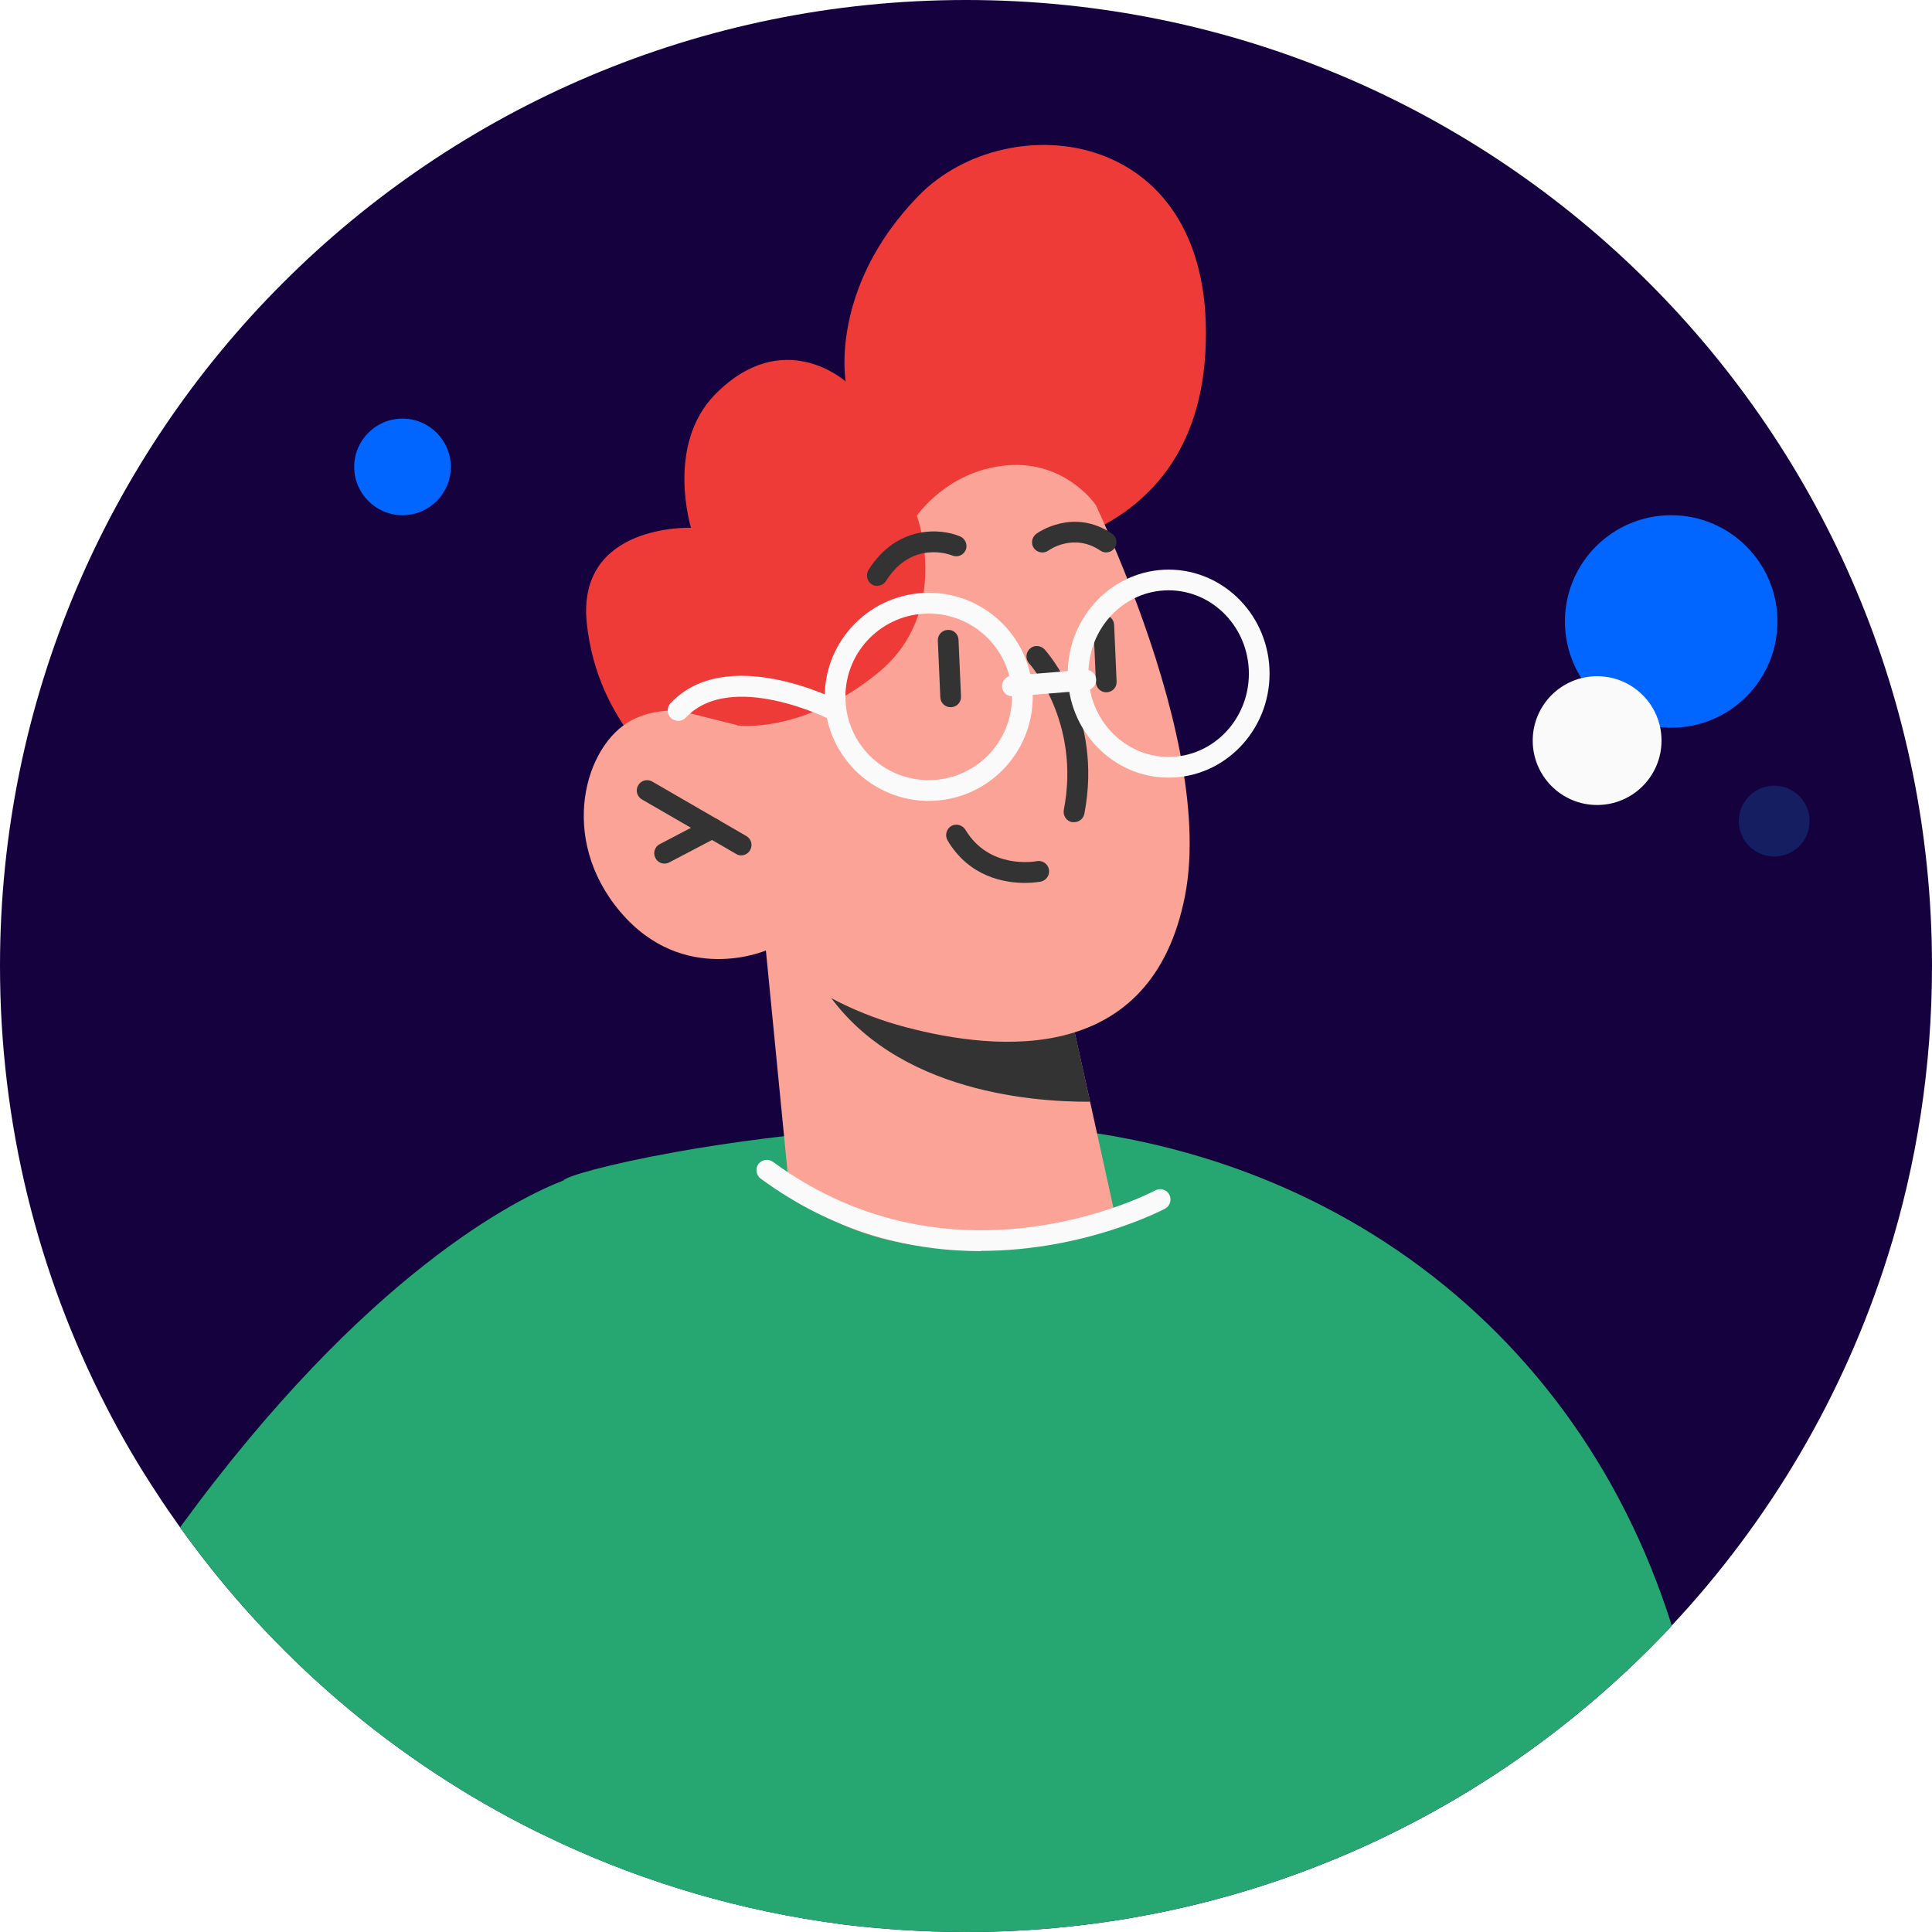 <svg width="24" height="24" viewBox="0 0 24 24" fill="none" xmlns="http://www.w3.org/2000/svg">
<g clip-path="url(#clip0_2286_1208)">
<path d="M24 12C24 13.254 23.809 14.463 23.452 15.598C22.906 17.333 21.979 18.898 20.767 20.193C20.741 20.224 20.716 20.252 20.687 20.281C20.651 20.319 20.613 20.358 20.577 20.394C18.399 22.618 15.362 24 12 24C11.48 24 10.963 23.966 10.461 23.905C10.456 23.902 10.453 23.902 10.448 23.902C9.212 23.74 8.033 23.392 6.945 22.886C6.855 22.844 6.764 22.8 6.674 22.757C4.901 21.879 3.377 20.571 2.237 18.973C2.139 18.834 2.041 18.695 1.949 18.551C1.717 18.201 1.506 17.838 1.315 17.465C0.474 15.825 0 13.969 0 12C0 5.372 5.372 0 12 0C18.628 0 24 5.372 24 12Z" fill="#15013E"/>
<path d="M20.767 20.193C20.741 20.224 20.716 20.252 20.687 20.281C20.651 20.319 20.613 20.358 20.577 20.394C18.399 22.618 15.362 24 12 24C11.48 24 10.963 23.967 10.461 23.905C10.456 23.902 10.453 23.902 10.448 23.902C9.212 23.74 8.033 23.392 6.945 22.886C7.048 18.538 7.004 14.734 7.004 14.662C7.045 14.571 9.058 14.054 11.738 13.966C15.954 13.833 19.516 16.211 20.767 20.193Z" fill="#26A670"/>
<path d="M10.461 23.905C10.461 23.905 10.453 23.902 10.448 23.902C9.212 23.74 8.033 23.393 6.945 22.886C6.855 22.844 6.764 22.801 6.674 22.757C4.901 21.879 3.377 20.572 2.237 18.973C4.548 15.805 6.438 14.88 7.004 14.662C7.12 14.615 7.179 14.6 7.179 14.6L10.461 23.905Z" fill="#26A670"/>
<path d="M12.046 6.914C12.046 6.914 14.816 7.045 14.973 4.389C15.14 1.56 12.523 1.29 11.411 2.432C10.299 3.575 10.505 4.739 10.505 4.739C10.505 4.739 9.73 4.041 8.885 4.898C8.265 5.529 8.584 6.556 8.584 6.556C8.584 6.556 7.156 6.502 7.29 7.748C7.423 8.996 8.314 9.629 8.314 9.629L12.044 6.911L12.046 6.914Z" fill="#EF3B38"/>
<path d="M9.514 11.804L9.802 14.749C9.802 14.749 10.414 15.544 12.152 15.516C13.444 15.496 13.866 15.161 13.866 15.161L13.542 13.689L13.223 12.252L10.046 11.871L9.514 11.807V11.804Z" fill="#FCA397"/>
<path d="M10.046 11.869C10.062 11.948 10.1 12.041 10.16 12.144C10.963 13.55 12.795 13.691 13.542 13.686L13.223 12.25L10.046 11.869Z" fill="#333333"/>
<path d="M13.223 5.475C13.223 5.475 15.13 9.014 14.721 11.125C14.311 13.236 12.407 13.066 11.248 12.759C10.09 12.453 9.514 11.807 9.514 11.807C9.514 11.807 8.492 12.25 7.709 11.331C6.927 10.412 7.266 9.254 7.846 8.947C8.425 8.641 9.174 9.014 9.174 9.014L8.528 7.992C8.528 7.992 10.435 2.376 13.225 5.472L13.223 5.475Z" fill="#FCA397"/>
<path d="M9.207 10.626C9.187 10.626 9.163 10.62 9.143 10.607L7.974 9.931C7.912 9.894 7.892 9.817 7.928 9.755C7.964 9.694 8.041 9.673 8.103 9.709L9.272 10.386C9.333 10.422 9.354 10.499 9.318 10.561C9.295 10.602 9.251 10.626 9.207 10.626Z" fill="#333333"/>
<path d="M8.255 10.728C8.208 10.728 8.165 10.703 8.142 10.659C8.108 10.597 8.134 10.517 8.196 10.486L8.79 10.175C8.852 10.142 8.932 10.167 8.963 10.229C8.996 10.291 8.97 10.37 8.909 10.401L8.314 10.713C8.296 10.723 8.275 10.728 8.255 10.728Z" fill="#333333"/>
<path d="M13.74 6.862C13.714 6.862 13.691 6.855 13.668 6.839C13.338 6.618 13.037 6.829 13.024 6.839C12.968 6.88 12.886 6.867 12.844 6.811C12.803 6.754 12.816 6.674 12.873 6.631C12.891 6.618 13.331 6.304 13.812 6.628C13.871 6.667 13.887 6.746 13.848 6.806C13.822 6.842 13.784 6.862 13.743 6.862H13.74Z" fill="#333333"/>
<path d="M13.344 10.213C13.344 10.213 13.328 10.213 13.318 10.213C13.248 10.201 13.202 10.131 13.215 10.062C13.429 8.963 12.79 8.247 12.785 8.242C12.736 8.19 12.741 8.108 12.793 8.059C12.844 8.01 12.927 8.015 12.976 8.067C13.006 8.1 13.707 8.885 13.47 10.111C13.457 10.172 13.403 10.213 13.344 10.213Z" fill="#333333"/>
<path d="M13.743 8.6C13.673 8.6 13.617 8.546 13.614 8.476L13.583 7.774C13.58 7.702 13.634 7.642 13.707 7.64C13.779 7.637 13.838 7.691 13.84 7.763L13.871 8.466C13.874 8.538 13.82 8.597 13.748 8.6C13.748 8.6 13.745 8.6 13.743 8.6Z" fill="#333333"/>
<path d="M11.809 8.785C11.74 8.785 11.683 8.731 11.681 8.662L11.65 7.959C11.647 7.887 11.701 7.828 11.774 7.825C11.846 7.82 11.905 7.877 11.907 7.949L11.938 8.651C11.941 8.723 11.887 8.783 11.815 8.785C11.815 8.785 11.812 8.785 11.809 8.785Z" fill="#333333"/>
<path d="M13.614 6.275C13.614 6.275 13.236 5.714 12.502 5.781C11.766 5.848 11.39 6.407 11.39 6.407C11.39 6.407 11.833 7.611 10.898 8.366C9.964 9.12 9.174 9.012 9.174 9.012L8.425 8.824L7.789 7.817L9.663 5.354L12.234 3.658L13.74 4.777L13.614 6.273V6.275Z" fill="#EF3B38"/>
<path d="M12.734 10.968C12.481 10.968 12.041 10.896 11.771 10.44C11.735 10.378 11.755 10.301 11.815 10.262C11.876 10.226 11.954 10.247 11.992 10.306C12.288 10.803 12.857 10.703 12.88 10.697C12.95 10.685 13.017 10.731 13.03 10.8C13.043 10.87 12.999 10.937 12.929 10.952C12.919 10.952 12.844 10.968 12.734 10.968Z" fill="#333333"/>
<path d="M14.517 9.66C13.825 9.66 13.264 9.081 13.264 8.368C13.264 7.655 13.828 7.076 14.517 7.076C15.207 7.076 15.771 7.655 15.771 8.368C15.771 9.081 15.207 9.66 14.517 9.66ZM14.517 7.333C13.966 7.333 13.521 7.797 13.521 8.368C13.521 8.94 13.969 9.403 14.517 9.403C15.066 9.403 15.514 8.94 15.514 8.368C15.514 7.797 15.066 7.333 14.517 7.333Z" fill="#FAFAFA"/>
<path d="M11.537 9.949C10.824 9.949 10.245 9.369 10.245 8.656C10.245 7.943 10.824 7.364 11.537 7.364C12.25 7.364 12.829 7.943 12.829 8.656C12.829 9.369 12.25 9.949 11.537 9.949ZM11.537 7.622C10.965 7.622 10.502 8.085 10.502 8.656C10.502 9.228 10.965 9.691 11.537 9.691C12.108 9.691 12.571 9.228 12.571 8.656C12.571 8.085 12.108 7.622 11.537 7.622Z" fill="#FAFAFA"/>
<path d="M12.577 8.651C12.51 8.651 12.453 8.6 12.448 8.533C12.443 8.463 12.494 8.399 12.566 8.394L13.477 8.319C13.55 8.314 13.611 8.366 13.617 8.438C13.622 8.507 13.57 8.571 13.498 8.577L12.587 8.651C12.587 8.651 12.579 8.651 12.577 8.651Z" fill="#FAFAFA"/>
<path d="M8.422 8.955C8.391 8.955 8.358 8.942 8.335 8.919C8.283 8.87 8.281 8.788 8.329 8.736C9.022 8 10.373 8.68 10.432 8.71C10.497 8.744 10.52 8.821 10.489 8.883C10.456 8.947 10.378 8.97 10.317 8.94C10.304 8.934 9.079 8.319 8.52 8.914C8.494 8.94 8.461 8.955 8.427 8.955H8.422Z" fill="#FAFAFA"/>
<path d="M12.185 15.542C11.354 15.542 10.389 15.331 9.449 14.641C9.393 14.6 9.38 14.517 9.421 14.461C9.462 14.404 9.544 14.391 9.601 14.432C11.874 16.103 14.327 14.8 14.35 14.788C14.412 14.754 14.492 14.777 14.525 14.839C14.559 14.901 14.535 14.981 14.474 15.014C14.458 15.022 13.485 15.539 12.183 15.539L12.185 15.542Z" fill="#FAFAFA"/>
<path d="M10.898 7.279C10.875 7.279 10.852 7.274 10.829 7.259C10.77 7.22 10.752 7.143 10.788 7.081C11.14 6.52 11.689 6.561 11.928 6.664C11.992 6.692 12.023 6.767 11.997 6.831C11.969 6.898 11.895 6.927 11.83 6.901C11.807 6.891 11.328 6.705 11.006 7.218C10.981 7.256 10.94 7.277 10.898 7.277V7.279Z" fill="#333333"/>
<circle cx="20.76" cy="7.72" r="1.32" fill="#0066FF"/>
<circle cx="19.84" cy="9.2" r="0.8" fill="#FAFAFA"/>
<circle cx="5" cy="5.8" r="0.6" fill="#0066FF"/>
<circle cx="22.04" cy="10.2" r="0.44" fill="#141E61"/>
</g>
<defs>
<clipPath id="clip0_2286_1208">
<rect width="24" height="24" fill="white"/>
</clipPath>
</defs>
</svg>
